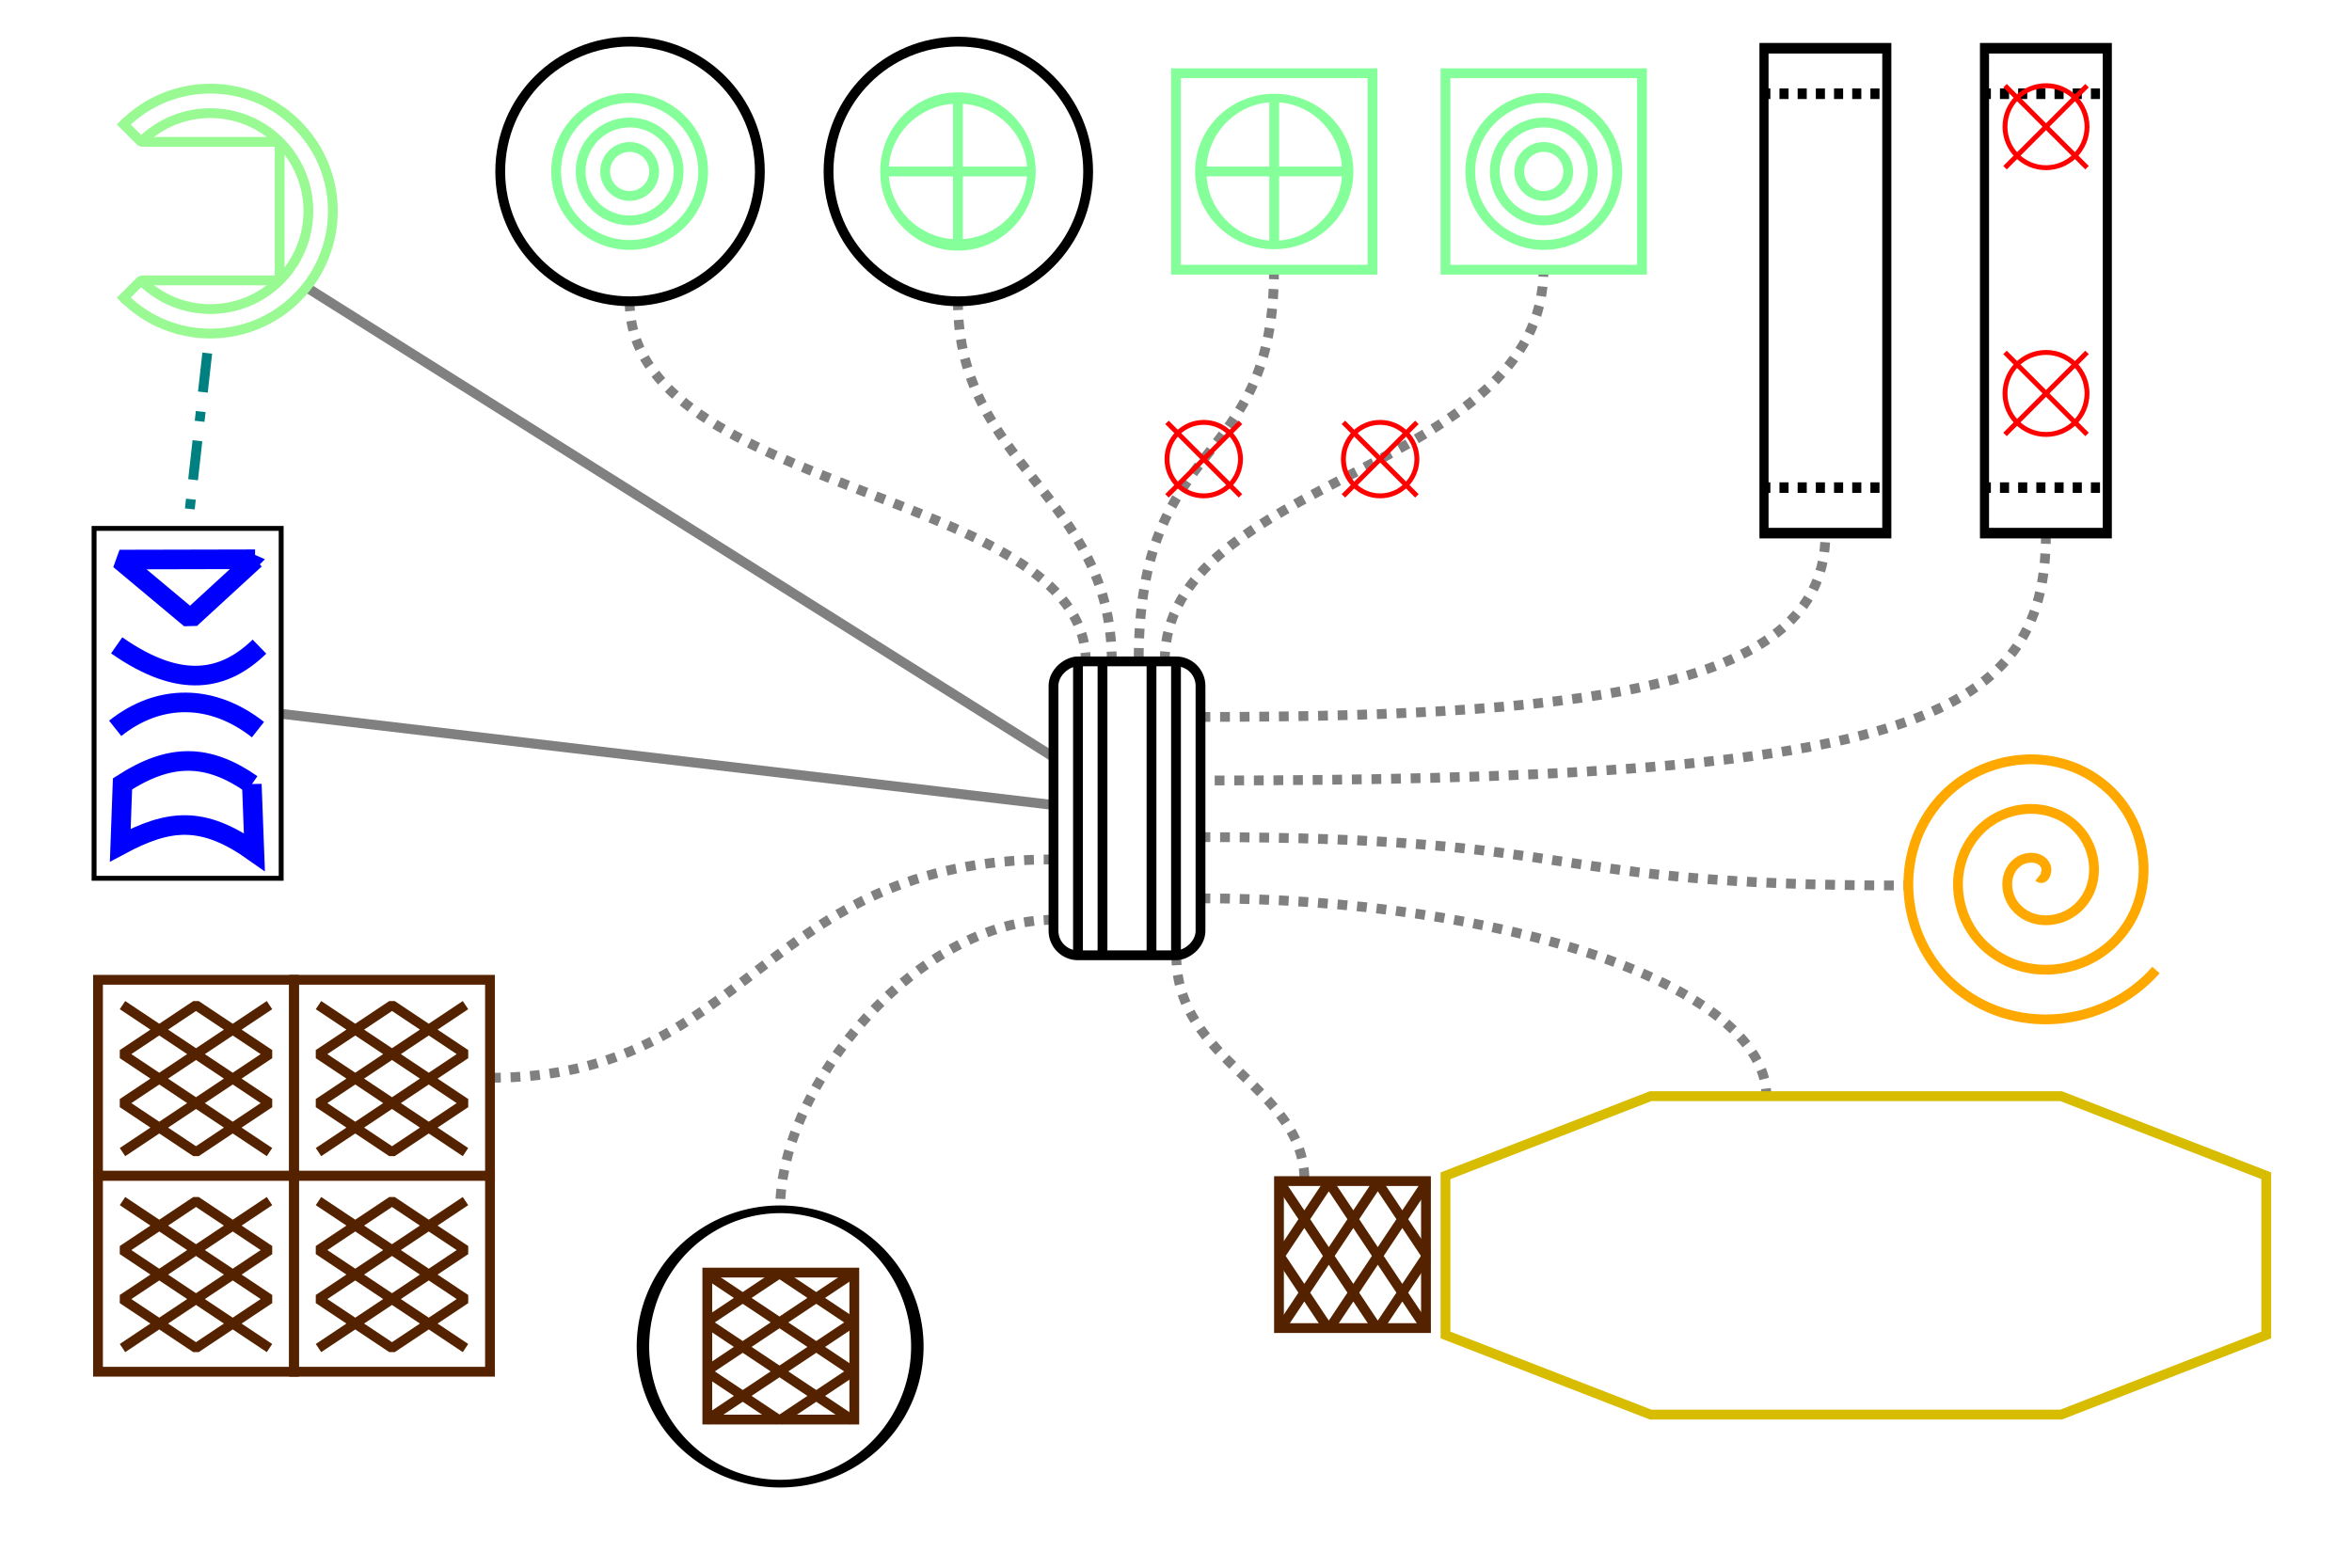 <?xml version="1.0" encoding="UTF-8" standalone="no"?>
<!-- Created with Inkscape (http://www.inkscape.org/) -->

<svg
   xmlns:dc="http://purl.org/dc/elements/1.1/"
   xmlns:cc="http://creativecommons.org/ns#"
   xmlns:rdf="http://www.w3.org/1999/02/22-rdf-syntax-ns#"
   xmlns:svg="http://www.w3.org/2000/svg"
   xmlns="http://www.w3.org/2000/svg"
   xmlns:xlink="http://www.w3.org/1999/xlink"
   xmlns:sodipodi="http://sodipodi.sourceforge.net/DTD/sodipodi-0.dtd"
   xmlns:inkscape="http://www.inkscape.org/namespaces/inkscape"
   width="480"
   height="320"
   id="svg2"
   version="1.1"
   inkscape:version="0.47 r22583"
   sodipodi:docname="itnas125.svg"
   inkscape:export-xdpi="90"
   inkscape:export-ydpi="90"
   inkscape:export-filename="itnas125.png">
  <defs
     id="defs4" />
  <sodipodi:namedview
     id="base"
     pagecolor="#ffffff"
     bordercolor="#666666"
     borderopacity="1.0"
     inkscape:pageopacity="1"
     inkscape:pageshadow="2"
     inkscape:zoom="1.4142136"
     inkscape:cx="151.0773"
     inkscape:cy="127.71683"
     inkscape:document-units="px"
     inkscape:current-layer="layer1"
     showgrid="false"
     inkscape:snap-nodes="true"
     inkscape:snap-global="true"
     inkscape:snap-grids="false"
     showguides="true"
     inkscape:window-width="1280"
     inkscape:window-height="774"
     inkscape:window-x="-4"
     inkscape:window-y="-4"
     inkscape:window-maximized="1"
     inkscape:object-paths="true"
     inkscape:object-nodes="true"
     inkscape:snap-intersection-paths="true"
     inkscape:snap-smooth-nodes="false"
     inkscape:snap-midpoints="true"
     inkscape:snap-bbox="false">
    <inkscape:grid
       empspacing="5"
       visible="true"
       enabled="true"
       snapvisiblegridlinesonly="true"
       type="xygrid"
       id="grid2816" />
  </sodipodi:namedview>
  <g
     inkscape:label="Layer 1"
     inkscape:groupmode="layer"
     id="layer1"
     transform="translate(0,0)">
    <path
       style="fill:none;stroke:#808080;stroke-width:2;stroke-linecap:butt;stroke-linejoin:miter;stroke-opacity:1;color:#000000;stroke-miterlimit:4;stroke-dasharray:2,2;stroke-dashoffset:0;marker:none;visibility:visible;display:inline;overflow:visible;enable-background:accumulate"
       d="m 240.063,195.019 c 0,22.047 26.163,26.55 26.163,46.074"
       id="path3995"
       sodipodi:nodetypes="cc" />
    <path
       style="fill:none;stroke:#808080;stroke-width:2;stroke-linecap:butt;stroke-linejoin:miter;stroke-opacity:1;color:#000000;stroke-miterlimit:4;stroke-dasharray:2,2;stroke-dashoffset:0;marker:none;visibility:visible;display:inline;overflow:visible;enable-background:accumulate"
       d="m 245,183.373 c 61.886,0 115.485,17.827 115.485,40.377"
       id="path3997"
       sodipodi:nodetypes="cc" />
    <path
       sodipodi:nodetypes="cc"
       inkscape:connection-start="#g2975"
       inkscape:connector-type="polyline"
       id="path3980"
       d="m 215,187.75 c -27.3,0 -55.787,33.348 -55.787,59.099"
       style="fill:none;stroke:#808080;stroke-width:2;stroke-linecap:butt;stroke-linejoin:miter;stroke-opacity:1;color:#000000;stroke-miterlimit:4;stroke-dasharray:2, 2;stroke-dashoffset:0;marker:none;visibility:visible;display:inline;overflow:visible;enable-background:accumulate" />
    <path
       style="fill:none;stroke:#808080;stroke-width:2;stroke-linecap:butt;stroke-linejoin:miter;stroke-opacity:1;display:inline;color:#000000;stroke-miterlimit:4;stroke-dasharray:2,2;stroke-dashoffset:0;marker:none;visibility:visible;overflow:visible;enable-background:accumulate"
       d="M 226.894,135 C 226.894,100.993 195.5,95.096 195.5,61.5"
       id="path3958"
       inkscape:connector-type="polyline"
       inkscape:connection-start="#g2975"
       sodipodi:nodetypes="cc" />
    <path
       style="fill:none;stroke:#808080;stroke-width:2;stroke-linecap:butt;stroke-linejoin:miter;stroke-opacity:1;color:#000000;stroke-miterlimit:4;stroke-dasharray:2, 2;stroke-dashoffset:0;marker:none;visibility:visible;display:inline;overflow:visible;enable-background:accumulate"
       d="M 128.5,61.5 C 128.5,101.115 221.586,99.636 221.586,135"
       id="path3960"
       inkscape:connector-type="polyline"
       inkscape:connection-start="#g3200"
       inkscape:connection-end="#g2975"
       sodipodi:nodetypes="cc" />
    <path
       style="fill:none;stroke:#808080;stroke-width:2;stroke-linecap:butt;stroke-linejoin:miter;stroke-opacity:1;color:#000000;stroke-miterlimit:4;stroke-dasharray:2, 2;stroke-dashoffset:0;marker:none;visibility:visible;display:inline;overflow:visible;enable-background:accumulate"
       d="M 215,175.42 C 154.967,175.42 153.502,220 100,220"
       id="path3940"
       inkscape:connector-type="polyline"
       inkscape:connection-start="#g2975"
       sodipodi:nodetypes="cc" />
    <path
       style="color:#000000;fill:none;stroke:#808080;stroke-width:2;stroke-linecap:butt;stroke-linejoin:miter;stroke-miterlimit:4;stroke-opacity:1;stroke-dasharray:none;stroke-dashoffset:0;marker:none;visibility:visible;display:inline;overflow:visible;enable-background:accumulate"
       d="M 62.416,58.575 215,154.526"
       id="path3930"
       inkscape:connector-type="polyline"
       inkscape:connection-start="#g4254"
       inkscape:connection-end="#g2975"
       sodipodi:nodetypes="cc" />
    <path
       style="color:#000000;fill:none;stroke:#808080;stroke-width:2;stroke-linecap:butt;stroke-linejoin:miter;stroke-miterlimit:4;stroke-opacity:1;stroke-dasharray:none;stroke-dashoffset:0;marker:none;visibility:visible;display:inline;overflow:visible;enable-background:accumulate"
       d="M 215,164.323 57.382,145.703"
       id="path3000"
       inkscape:connector-type="polyline"
       inkscape:connection-start="#g2975"
       inkscape:connection-end="#g3061"
       sodipodi:nodetypes="cc" />
    <path
       style="color:#000000;fill:none;stroke:#008080;stroke-width:2;stroke-linecap:butt;stroke-linejoin:miter;stroke-miterlimit:4;stroke-opacity:1;stroke-dasharray:8, 4, 2, 4;stroke-dashoffset:8;marker:none;visibility:visible;display:inline;overflow:visible;enable-background:accumulate"
       d="M 38.29,107.86 42.754,68"
       id="path7919"
       inkscape:connector-type="polyline"
       inkscape:connection-start="#g3061"
       sodipodi:nodetypes="cc" />
    <g
       id="g3061"
       transform="translate(-319.506,-268.685)">
      <g
         transform="matrix(0,1,-1,0,1184.628,249.448)"
         id="g2965-4">
        <path
           sodipodi:nodetypes="cccc"
           id="rect10452-0-5"
           d="m 133.393,813.061 c 0,0 0.063,27.659 0.063,27.659 l 12.075,-14.444 -12.139,-13.215 z"
           style="fill:none;stroke:#0000ff;stroke-width:4;stroke-linecap:butt;stroke-linejoin:bevel;stroke-miterlimit:4;stroke-opacity:1;stroke-dasharray:none" />
        <path
           style="fill:none;stroke:#0000ff;stroke-width:4;stroke-linecap:butt;stroke-linejoin:miter;stroke-miterlimit:4;stroke-opacity:1;stroke-dasharray:none"
           d="m 151.228,812.172 c 6.892,7.099 8.914,16.023 -0.263,29.139"
           id="rect10452-1-7-5"
           sodipodi:nodetypes="cc" />
        <path
           style="fill:none;stroke:#0000ff;stroke-width:4;stroke-linecap:butt;stroke-linejoin:miter;stroke-miterlimit:4;stroke-opacity:1;stroke-dasharray:none"
           d="m 168.172,812.471 c -7.298,9.267 -7.433,20.146 -0.263,29.139"
           id="rect10452-1-4-4-1"
           sodipodi:nodetypes="cc" />
        <path
           sodipodi:nodetypes="ccccc"
           d="m 179.311,813.728 13.844,-0.523 c -7.489,10.551 -6.729,17.422 -1.405,27.371 l -12.512,-0.455 c -6.32,-9.779 -6.161,-17.429 0.074,-26.393 z"
           style="fill:none;stroke:#0000ff;stroke-width:4;stroke-linecap:butt;stroke-linejoin:miter;stroke-miterlimit:4;stroke-opacity:1;stroke-dasharray:none"
           id="rect10452-1-8-0-7" />
      </g>
      <rect
         y="376.545"
         x="338.704"
         height="71.418"
         width="38.184"
         id="rect2850"
         style="color:#000000;fill:none;stroke:#000000;stroke-width:1;stroke-linecap:butt;stroke-linejoin:miter;stroke-miterlimit:4;stroke-opacity:1;stroke-dasharray:none;stroke-dashoffset:0;marker:none;visibility:visible;display:inline;overflow:visible;enable-background:accumulate" />
    </g>
    <g
       id="g4254"
       transform="matrix(-0.707,-0.707,0.707,-0.707,567.982,642.176)"
       style="stroke:#99fa94;stroke-opacity:1">
      <path
         sodipodi:open="true"
         sodipodi:end="4.712389"
         sodipodi:start="0"
         sodipodi:type="arc"
         style="color:#000000;fill:none;stroke:#99fa94;stroke-width:1.6;stroke-linecap:butt;stroke-linejoin:miter;stroke-miterlimit:4;stroke-opacity:1;stroke-dasharray:none;stroke-dashoffset:0;marker:none;visibility:visible;display:inline;overflow:visible;enable-background:accumulate"
         id="path4242"
         sodipodi:cx="770"
         sodipodi:cy="27.362183"
         sodipodi:rx="20"
         sodipodi:ry="20"
         d="m 790,27.362 c 0,11.046 -8.954,20 -20,20 -11.046,0 -20,-8.954 -20,-20 0,-11.046 8.954,-20 20,-20 0,0 0,0 0,0"
         transform="matrix(1.25,0,0,1.25,-167.5,18.159)" />
      <path
         sodipodi:open="true"
         sodipodi:end="4.712389"
         sodipodi:start="0"
         transform="translate(25,25)"
         d="m 790,27.362 c 0,11.046 -8.954,20 -20,20 -11.046,0 -20,-8.954 -20,-20 0,-11.046 8.954,-20 20,-20 0,0 0,0 0,0"
         sodipodi:ry="20"
         sodipodi:rx="20"
         sodipodi:cy="27.362183"
         sodipodi:cx="770"
         id="path4219"
         style="color:#000000;fill:none;stroke:#99fa94;stroke-width:2;stroke-linecap:butt;stroke-linejoin:miter;stroke-miterlimit:4;stroke-opacity:1;stroke-dasharray:none;stroke-dashoffset:0;marker:none;visibility:visible;display:inline;overflow:visible;enable-background:accumulate"
         sodipodi:type="arc" />
      <path
         id="path4244"
         d="m 820,52.362 -5,0 -20,20 -20,-20 20,-20 0,-5"
         style="color:#000000;fill:none;stroke:#99fa94;stroke-width:2;stroke-linecap:square;stroke-linejoin:bevel;stroke-miterlimit:4;stroke-opacity:1;stroke-dasharray:none;stroke-dashoffset:0;marker:none;visibility:visible;display:inline;overflow:visible;enable-background:accumulate" />
    </g>
    <path
       style="fill:none;stroke:#808080;stroke-width:2;stroke-linecap:butt;stroke-linejoin:miter;stroke-miterlimit:4;stroke-opacity:1;stroke-dasharray:2,2;stroke-dashoffset:0"
       d="m 245,146.347 c 85.434,0 127.531,-7.438 127.531,-37.348"
       id="path4021"
       sodipodi:nodetypes="cc" />
    <path
       style="fill:none;stroke:#808080;stroke-width:2;stroke-linecap:butt;stroke-linejoin:miter;stroke-miterlimit:4;stroke-opacity:1;stroke-dasharray:2,2;stroke-dashoffset:0"
       d="m 417.531,109 c 0,38.896 -29.795,50.322 -172.531,50.322"
       id="path2936"
       sodipodi:nodetypes="cc" />
    <path
       style="fill:none;stroke:#808080;stroke-width:2;stroke-linecap:butt;stroke-linejoin:miter;stroke-miterlimit:4;stroke-opacity:1;stroke-dasharray:2, 2;stroke-dashoffset:0"
       d="M 237.702,135 C 237.702,97.292 315,96.739 315,55"
       id="path4017"
       sodipodi:nodetypes="cc" />
    <path
       style="fill:none;stroke:#808080;stroke-width:2;stroke-linecap:butt;stroke-linejoin:miter;stroke-miterlimit:4;stroke-opacity:1;stroke-dasharray:2, 2;stroke-dashoffset:0"
       d="m 260,55 c 0,41.979 -27.614,32.775 -27.614,80"
       id="path3389"
       sodipodi:nodetypes="cc" />
    <g
       id="g3269"
       transform="translate(-1146.312,323.451)">
      <use
         height="320"
         width="480"
         transform="translate(619.919,-402.945)"
         id="use3154"
         xlink:href="#g3142"
         inkscape:tiled-clone-of="#g3142"
         y="0"
         x="0" />
      <use
         height="320"
         width="480"
         id="use3156"
         transform="translate(619.919,-362.945)"
         xlink:href="#g3142"
         inkscape:tiled-clone-of="#g3142"
         y="0"
         x="0" />
      <use
         height="320"
         width="480"
         id="use3158"
         transform="translate(659.919,-402.945)"
         xlink:href="#g3142"
         inkscape:tiled-clone-of="#g3142"
         y="0"
         x="0" />
      <use
         height="320"
         width="480"
         id="use3160"
         transform="translate(659.919,-362.945)"
         xlink:href="#g3142"
         inkscape:tiled-clone-of="#g3142"
         y="0"
         x="0" />
    </g>
    <path
       style="color:#000000;fill:none;stroke:#808080;stroke-width:2;stroke-linecap:butt;stroke-linejoin:miter;stroke-miterlimit:4;stroke-opacity:1;stroke-dasharray:2, 2;stroke-dashoffset:0;marker:none;visibility:visible;display:inline;overflow:visible;enable-background:accumulate"
       d="m 245,170.875 c 81.008,0 66.951,9.881 144.455,9.881"
       id="path2953"
       sodipodi:nodetypes="cc" />
    <g
       id="g3243"
       transform="matrix(0.5,0,0,0.5,-14.753,68.858)">
      <g
         id="g5137-1"
         style="display:inline"
         transform="matrix(2,0,0,2,-0.395,-247.716)">
        <path
           sodipodi:type="arc"
           style="color:#000000;fill:none;stroke:#85ff99;stroke-width:2.667;stroke-linecap:butt;stroke-linejoin:miter;stroke-miterlimit:4;stroke-opacity:1;stroke-dasharray:none;stroke-dashoffset:0;marker:none;visibility:visible;display:inline;overflow:visible;enable-background:accumulate"
           id="path4662-7"
           sodipodi:cx="329.5"
           sodipodi:cy="90"
           sodipodi:rx="20"
           sodipodi:ry="20"
           d="m 349.5,90 c 0,11.046 -8.954,20 -20,20 -11.046,0 -20,-8.954 -20,-20 0,-11.046 8.954,-20 20,-20 11.046,0 20,8.954 20,20 z"
           transform="matrix(0.75,0,0,0.75,82.875,22.5)" />
        <path
           sodipodi:type="arc"
           style="color:#000000;fill:none;stroke:#85ff99;stroke-width:4;stroke-linecap:butt;stroke-linejoin:miter;stroke-miterlimit:4;stroke-opacity:1;stroke-dasharray:none;stroke-dashoffset:0;marker:none;visibility:visible;display:inline;overflow:visible;enable-background:accumulate"
           id="path4666-4"
           sodipodi:cx="330"
           sodipodi:cy="90"
           sodipodi:rx="10"
           sodipodi:ry="10"
           d="m 340,90 c 0,5.523 -4.477,10 -10,10 -5.523,0 -10,-4.477 -10,-10 0,-5.523 4.477,-10 10,-10 5.523,0 10,4.477 10,10 z"
           transform="matrix(0.5,0,0,0.5,165,45)" />
        <path
           sodipodi:type="arc"
           style="color:#000000;fill:none;stroke:#85ff99;stroke-width:2;stroke-linecap:butt;stroke-linejoin:miter;stroke-miterlimit:4;stroke-opacity:1;stroke-dasharray:none;stroke-dashoffset:0;marker:none;visibility:visible;display:inline;overflow:visible;enable-background:accumulate"
           id="path4666-3-0"
           sodipodi:cx="330"
           sodipodi:cy="90"
           sodipodi:rx="10"
           sodipodi:ry="10"
           d="m 340,90 c 0,5.523 -4.477,10 -10,10 -5.523,0 -10,-4.477 -10,-10 0,-5.523 4.477,-10 10,-10 5.523,0 10,4.477 10,10 z" />
      </g>
      <rect
         y="-107.816"
         x="619.505"
         height="80.2"
         width="80.2"
         id="rect3922"
         style="color:#000000;fill:none;stroke:#85ff99;stroke-width:4;stroke-linecap:butt;stroke-linejoin:miter;stroke-miterlimit:4;stroke-opacity:1;stroke-dasharray:none;stroke-dashoffset:0;marker:none;visibility:visible;display:inline;overflow:visible;enable-background:accumulate" />
    </g>
    <g
       id="g3236"
       transform="matrix(0.5,0,0,0.5,-69.753,-4.858)">
      <g
         id="g5128-9"
         style="display:inline"
         transform="matrix(2,0,0,2,-80.395,-100.284)">
        <path
           sodipodi:type="arc"
           style="color:#000000;fill:none;stroke:#85ff99;stroke-width:2.309;stroke-linecap:butt;stroke-linejoin:miter;stroke-miterlimit:4;stroke-opacity:1;stroke-dasharray:none;stroke-dashoffset:0;marker:none;visibility:visible;display:inline;overflow:visible;enable-background:accumulate"
           id="path4662-6-4"
           sodipodi:cx="329.5"
           sodipodi:cy="90"
           sodipodi:rx="15"
           sodipodi:ry="20"
           d="m 344.5,90 c 0,11.046 -6.716,20 -15,20 -8.284,0 -15,-8.954 -15,-20 0,-11.046 6.716,-20 15,-20 8.284,0 15,8.954 15,20 z"
           transform="matrix(1,0,0,0.75,40.5,22.5)" />
        <path
           style="fill:none;stroke:#85ff99;stroke-width:2;stroke-linecap:butt;stroke-linejoin:miter;stroke-miterlimit:4;stroke-opacity:1;stroke-dasharray:none"
           d="m 355,90 30,0"
           id="path4701-8"
           sodipodi:nodetypes="cc" />
        <path
           style="fill:none;stroke:#85ff99;stroke-width:2;stroke-linecap:butt;stroke-linejoin:miter;stroke-miterlimit:4;stroke-opacity:1;stroke-dasharray:none"
           d="m 370,75 0,30"
           id="path4703-8"
           sodipodi:nodetypes="cc" />
      </g>
      <rect
         style="color:#000000;fill:none;stroke:#85ff99;stroke-width:4;stroke-linecap:butt;stroke-linejoin:miter;stroke-miterlimit:4;stroke-opacity:1;stroke-dasharray:none;stroke-dashoffset:0;marker:none;visibility:visible;display:inline;overflow:visible;enable-background:accumulate"
         id="rect3935"
         width="80.2"
         height="80.2"
         x="619.505"
         y="39.616" />
    </g>
    <g
       id="g3200"
       transform="matrix(0,-1,1,0,-287.288,802.221)">
      <path
         transform="matrix(1.047,0,0,-1.051,563.815,705.369)"
         d="m 219.588,275.452 c 0,13.921 -11.332,25.207 -25.311,25.207 -13.979,0 -25.311,-11.286 -25.311,-25.207 0,-13.921 11.332,-25.207 25.311,-25.207 13.979,0 25.311,11.286 25.311,25.207 z"
         sodipodi:ry="25.207108"
         sodipodi:rx="25.310659"
         sodipodi:cy="275.45227"
         sodipodi:cx="194.27759"
         id="path3854"
         style="color:#000000;fill:none;stroke:#000000;stroke-width:1.906;stroke-linecap:butt;stroke-linejoin:miter;stroke-miterlimit:4;stroke-opacity:1;stroke-dasharray:none;stroke-dashoffset:0;marker:none;visibility:visible;display:inline;overflow:visible;enable-background:accumulate"
         sodipodi:type="arc" />
      <g
         id="g5137-3"
         style="display:inline"
         transform="translate(437.221,325.788)">
        <path
           sodipodi:type="arc"
           style="color:#000000;fill:none;stroke:#85ff99;stroke-width:2.667;stroke-linecap:butt;stroke-linejoin:miter;stroke-miterlimit:4;stroke-opacity:1;stroke-dasharray:none;stroke-dashoffset:0;marker:none;visibility:visible;display:inline;overflow:visible;enable-background:accumulate"
           id="path4662-4"
           sodipodi:cx="329.5"
           sodipodi:cy="90"
           sodipodi:rx="20"
           sodipodi:ry="20"
           d="m 349.5,90 c 0,11.046 -8.954,20 -20,20 -11.046,0 -20,-8.954 -20,-20 0,-11.046 8.954,-20 20,-20 11.046,0 20,8.954 20,20 z"
           transform="matrix(0.75,0,0,0.75,82.875,22.5)" />
        <path
           sodipodi:type="arc"
           style="color:#000000;fill:none;stroke:#85ff99;stroke-width:4;stroke-linecap:butt;stroke-linejoin:miter;stroke-miterlimit:4;stroke-opacity:1;stroke-dasharray:none;stroke-dashoffset:0;marker:none;visibility:visible;display:inline;overflow:visible;enable-background:accumulate"
           id="path4666-1"
           sodipodi:cx="330"
           sodipodi:cy="90"
           sodipodi:rx="10"
           sodipodi:ry="10"
           d="m 340,90 c 0,5.523 -4.477,10 -10,10 -5.523,0 -10,-4.477 -10,-10 0,-5.523 4.477,-10 10,-10 5.523,0 10,4.477 10,10 z"
           transform="matrix(0.5,0,0,0.5,165,45)" />
        <path
           sodipodi:type="arc"
           style="color:#000000;fill:none;stroke:#85ff99;stroke-width:2;stroke-linecap:butt;stroke-linejoin:miter;stroke-miterlimit:4;stroke-opacity:1;stroke-dasharray:none;stroke-dashoffset:0;marker:none;visibility:visible;display:inline;overflow:visible;enable-background:accumulate"
           id="path4666-3-1"
           sodipodi:cx="330"
           sodipodi:cy="90"
           sodipodi:rx="10"
           sodipodi:ry="10"
           d="m 340,90 c 0,5.523 -4.477,10 -10,10 -5.523,0 -10,-4.477 -10,-10 0,-5.523 4.477,-10 10,-10 5.523,0 10,4.477 10,10 z" />
      </g>
    </g>
    <g
       id="g3207"
       transform="matrix(0,-1,1,0,-219.362,1491.784)">
      <path
         transform="matrix(1.047,0,0,-1.051,1253.377,704.442)"
         d="m 219.588,275.452 c 0,13.921 -11.332,25.207 -25.311,25.207 -13.979,0 -25.311,-11.286 -25.311,-25.207 0,-13.921 11.332,-25.207 25.311,-25.207 13.979,0 25.311,11.286 25.311,25.207 z"
         sodipodi:ry="25.207108"
         sodipodi:rx="25.310659"
         sodipodi:cy="275.45227"
         sodipodi:cx="194.27759"
         id="path3854-1"
         style="color:#000000;fill:none;stroke:#000000;stroke-width:1.906;stroke-linecap:butt;stroke-linejoin:miter;stroke-miterlimit:4;stroke-opacity:1;stroke-dasharray:none;stroke-dashoffset:0;marker:none;visibility:visible;display:inline;overflow:visible;enable-background:accumulate"
         sodipodi:type="arc" />
      <g
         id="g5128-9-4"
         style="display:inline"
         transform="translate(1086.784,324.862)">
        <path
           sodipodi:type="arc"
           style="color:#000000;fill:none;stroke:#85ff99;stroke-width:2.309;stroke-linecap:butt;stroke-linejoin:miter;stroke-miterlimit:4;stroke-opacity:1;stroke-dasharray:none;stroke-dashoffset:0;marker:none;visibility:visible;display:inline;overflow:visible;enable-background:accumulate"
           id="path4662-6-4-8"
           sodipodi:cx="329.5"
           sodipodi:cy="90"
           sodipodi:rx="15"
           sodipodi:ry="20"
           d="m 344.5,90 c 0,11.046 -6.716,20 -15,20 -8.284,0 -15,-8.954 -15,-20 0,-11.046 6.716,-20 15,-20 8.284,0 15,8.954 15,20 z"
           transform="matrix(1,0,0,0.75,40.5,22.5)" />
        <path
           style="fill:none;stroke:#85ff99;stroke-width:2;stroke-linecap:butt;stroke-linejoin:miter;stroke-miterlimit:4;stroke-opacity:1;stroke-dasharray:none"
           d="m 355,90 30,0"
           id="path4701-8-8"
           sodipodi:nodetypes="cc" />
        <path
           style="fill:none;stroke:#85ff99;stroke-width:2;stroke-linecap:butt;stroke-linejoin:miter;stroke-miterlimit:4;stroke-opacity:1;stroke-dasharray:none"
           d="m 370,75 0,30"
           id="path4703-8-2"
           sodipodi:nodetypes="cc" />
      </g>
    </g>
    <g
       id="g3257"
       transform="matrix(-1,0,0,1,1564.846,-337.37)">
      <g
         transform="matrix(1,0,0,1.161,-378.216,-276.806)"
         id="g4105">
        <rect
           style="color:#000000;fill:none;stroke:#000000;stroke-width:1.856;stroke-linecap:butt;stroke-linejoin:miter;stroke-miterlimit:4;stroke-opacity:1;stroke-dasharray:none;stroke-dashoffset:0;marker:none;visibility:visible;display:inline;overflow:visible;enable-background:accumulate"
           id="rect4095"
           width="25.062"
           height="85.25"
           x="1513"
           y="537.487" />
        <path
           style="color:#000000;fill:none;stroke:#000000;stroke-width:1.856;stroke-linecap:butt;stroke-linejoin:miter;stroke-miterlimit:4;stroke-opacity:1;stroke-dasharray:1.856, 1.856;stroke-dashoffset:0.557;marker:none;visibility:visible;display:inline;overflow:visible;enable-background:accumulate"
           d="m 1538.062,614.737 -25.062,0"
           id="path4103" />
        <path
           style="color:#000000;fill:none;stroke:#000000;stroke-width:1.856;stroke-linecap:butt;stroke-linejoin:miter;stroke-miterlimit:4;stroke-opacity:1;stroke-dasharray:1.856, 1.856;stroke-dashoffset:0.557;marker:none;visibility:visible;display:inline;overflow:visible;enable-background:accumulate"
           d="m 1538.062,545.487 -25.062,0"
           id="rect4098" />
      </g>
      <g
         transform="matrix(0.558,0,0,0.558,921.301,-104.017)"
         id="g3638-5">
        <path
           id="path3633-2"
           style="fill:none;stroke:#ff0000;stroke-width:1.792;stroke-linecap:butt;stroke-linejoin:miter;stroke-miterlimit:4;stroke-opacity:1;stroke-dasharray:none"
           d="m 420,822.362 -30,30 m 0,-30 30,30" />
        <path
           sodipodi:type="arc"
           style="color:#000000;fill:none;stroke:#ff0000;stroke-width:1.792;stroke-linecap:butt;stroke-linejoin:miter;stroke-miterlimit:4;stroke-opacity:1;stroke-dasharray:none;stroke-dashoffset:0;marker:none;visibility:visible;display:inline;overflow:visible;enable-background:accumulate"
           id="path3636-7"
           sodipodi:cx="405"
           sodipodi:cy="105"
           sodipodi:rx="15"
           sodipodi:ry="15"
           d="m 420,105 c 0,8.284 -6.716,15 -15,15 -8.284,0 -15,-6.716 -15,-15 0,-8.284 6.716,-15 15,-15 8.284,0 15,6.716 15,15 z"
           transform="translate(0,732.362)" />
      </g>
      <g
         id="g4153"
         transform="matrix(0.558,0,0,0.558,921.301,-49.569)">
        <path
           d="m 420,822.362 -30,30 m 0,-30 30,30"
           style="fill:none;stroke:#ff0000;stroke-width:1.792;stroke-linecap:butt;stroke-linejoin:miter;stroke-miterlimit:4;stroke-opacity:1;stroke-dasharray:none"
           id="path4155" />
        <path
           transform="translate(0,732.362)"
           d="m 420,105 c 0,8.284 -6.716,15 -15,15 -8.284,0 -15,-6.716 -15,-15 0,-8.284 6.716,-15 15,-15 8.284,0 15,6.716 15,15 z"
           sodipodi:ry="15"
           sodipodi:rx="15"
           sodipodi:cy="105"
           sodipodi:cx="405"
           id="path4157"
           style="color:#000000;fill:none;stroke:#ff0000;stroke-width:1.792;stroke-linecap:butt;stroke-linejoin:miter;stroke-miterlimit:4;stroke-opacity:1;stroke-dasharray:none;stroke-dashoffset:0;marker:none;visibility:visible;display:inline;overflow:visible;enable-background:accumulate"
           sodipodi:type="arc" />
      </g>
    </g>
    <g
       id="g3250"
       transform="matrix(-1,0,0,1,1529.117,29.035)">
      <g
         transform="matrix(1,0,0,1.161,-368.946,-643.211)"
         id="g4105-1">
        <rect
           style="color:#000000;fill:none;stroke:#000000;stroke-width:1.856;stroke-linecap:butt;stroke-linejoin:miter;stroke-miterlimit:4;stroke-opacity:1;stroke-dasharray:none;stroke-dashoffset:0;marker:none;visibility:visible;display:inline;overflow:visible;enable-background:accumulate"
           id="rect4095-5"
           width="25.062"
           height="85.25"
           x="1513"
           y="537.487" />
        <path
           style="color:#000000;fill:none;stroke:#000000;stroke-width:1.856;stroke-linecap:butt;stroke-linejoin:miter;stroke-miterlimit:4;stroke-opacity:1;stroke-dasharray:1.856, 1.856;stroke-dashoffset:0.557;marker:none;visibility:visible;display:inline;overflow:visible;enable-background:accumulate"
           d="m 1538.062,614.737 -25.062,0"
           id="path4103-2" />
        <path
           style="color:#000000;fill:none;stroke:#000000;stroke-width:1.856;stroke-linecap:butt;stroke-linejoin:miter;stroke-miterlimit:4;stroke-opacity:1;stroke-dasharray:1.856, 1.856;stroke-dashoffset:0.557;marker:none;visibility:visible;display:inline;overflow:visible;enable-background:accumulate"
           d="m 1538.062,545.487 -25.062,0"
           id="rect4098-7" />
      </g>
    </g>
    <path
       style="color:#000000;fill:none;stroke:#d8bc00;stroke-width:2;stroke-linecap:butt;stroke-linejoin:miter;stroke-miterlimit:4;stroke-opacity:1;stroke-dasharray:none;stroke-dashoffset:0;marker:none;visibility:visible;display:inline;overflow:visible;enable-background:accumulate"
       d="m 462.5,240 -41.875,-16.25 -83.75,0 L 295,240 l 0,32.5 41.875,16.25 83.75,0 L 462.5,272.5 l 0,-32.5 z"
       id="path2952-7"
       sodipodi:nodetypes="ccccccccc" />
    <g
       style="stroke-width:2;stroke-miterlimit:4;stroke-dasharray:none"
       transform="matrix(0,-1,1,0,155.823,2000.364)"
       id="g4223-0">
      <rect
         y="105.194"
         x="1729.271"
         height="30"
         width="30"
         id="rect3325-4"
         style="color:#000000;fill:none;stroke:#552200;stroke-width:2;stroke-linecap:butt;stroke-linejoin:miter;stroke-miterlimit:4;stroke-opacity:1;stroke-dasharray:none;stroke-dashoffset:0;marker:none;visibility:visible;display:inline;overflow:visible;enable-background:accumulate" />
      <path
         sodipodi:nodetypes="ccccccccccccccc"
         d="m 1759,135.362 -15,-10 15,-10 -15,-10 -15,10 15,10 -15,10 m 0,-30 15,10 -15,10 15,10 m 0,0 15,-10 -15,-10 15,-10"
         style="fill:none;stroke:#552200;stroke-width:2;stroke-linecap:butt;stroke-linejoin:bevel;stroke-miterlimit:4;stroke-opacity:1;stroke-dasharray:none"
         id="path4333-9-8-2-0" />
    </g>
    <g
       id="g3638"
       transform="matrix(0,0.5,0.5,0,-137.018,-108.784)"
       style="stroke-width:4;stroke-miterlimit:4;stroke-dasharray:none">
      <path
         d="m 420,822.362 -30,30 m 0,-30 30,30"
         style="fill:none;stroke:#ff0000;stroke-width:2;stroke-linecap:butt;stroke-linejoin:miter;stroke-miterlimit:4;stroke-opacity:1;stroke-dasharray:none"
         id="path3633" />
      <path
         transform="translate(0,732.362)"
         d="m 420,105 c 0,8.284 -6.716,15 -15,15 -8.284,0 -15,-6.716 -15,-15 0,-8.284 6.716,-15 15,-15 8.284,0 15,6.716 15,15 z"
         sodipodi:ry="15"
         sodipodi:rx="15"
         sodipodi:cy="105"
         sodipodi:cx="405"
         id="path3636"
         style="color:#000000;fill:none;stroke:#ff0000;stroke-width:2;stroke-linecap:butt;stroke-linejoin:miter;stroke-miterlimit:4;stroke-opacity:1;stroke-dasharray:none;stroke-dashoffset:0;marker:none;visibility:visible;display:inline;overflow:visible;enable-background:accumulate"
         sodipodi:type="arc" />
    </g>
    <g
       style="stroke-width:4;stroke-miterlimit:4;stroke-dasharray:none"
       transform="matrix(0,0.5,0.5,0,-173.019,-108.784)"
       id="g4236">
      <path
         id="path4238"
         style="fill:none;stroke:#ff0000;stroke-width:2;stroke-linecap:butt;stroke-linejoin:miter;stroke-miterlimit:4;stroke-opacity:1;stroke-dasharray:none"
         d="m 420,822.362 -30,30 m 0,-30 30,30" />
      <path
         sodipodi:type="arc"
         style="color:#000000;fill:none;stroke:#ff0000;stroke-width:2;stroke-linecap:butt;stroke-linejoin:miter;stroke-miterlimit:4;stroke-opacity:1;stroke-dasharray:none;stroke-dashoffset:0;marker:none;visibility:visible;display:inline;overflow:visible;enable-background:accumulate"
         id="path4240"
         sodipodi:cx="405"
         sodipodi:cy="105"
         sodipodi:rx="15"
         sodipodi:ry="15"
         d="m 420,105 c 0,8.284 -6.716,15 -15,15 -8.284,0 -15,-6.716 -15,-15 0,-8.284 6.716,-15 15,-15 8.284,0 15,6.716 15,15 z"
         transform="translate(0,732.362)" />
    </g>
    <path
       sodipodi:type="spiral"
       style="fill:none;stroke:#ffa900;stroke-width:2;stroke-linecap:butt;stroke-linejoin:miter;stroke-miterlimit:4;stroke-opacity:1;stroke-dasharray:none"
       id="path3775-1"
       sodipodi:cx="62.5"
       sodipodi:cy="257.5"
       sodipodi:expansion="1"
       sodipodi:revolution="3"
       sodipodi:radius="30.610456"
       sodipodi:argument="-17.948399"
       sodipodi:t0="0"
       d="m 62.5,257.5 c 0.953,1.203 -1.152,1.878 -2,1.583 -2.298,-0.798 -2.326,-3.863 -1.167,-5.583 2.073,-3.077 6.513,-2.949 9.167,-0.75 3.894,3.227 3.595,9.201 0.333,12.75 -4.348,4.73 -11.902,4.252 -16.333,-0.083 -5.576,-5.456 -4.914,-14.61 0.5,-19.917 6.557,-6.427 17.322,-5.579 23.5,0.917 7.281,7.655 6.246,20.036 -1.333,27.083 -8.751,8.137 -22.751,6.915 -30.667,-1.75 -8.994,-9.845 -7.584,-25.468 2.167,-34.25 10.939,-9.853 28.185,-8.254 37.833,2.583 10.712,12.031 8.924,30.903 -3,41.417"
       transform="matrix(0,1,1,0,158.5,116.5)" />
    <g
       transform="translate(359.393,14.662)"
       id="g3142"
       inkscape:tile-cx="207"
       inkscape:tile-cy="284.832"
       inkscape:tile-w="40"
       inkscape:tile-h="40"
       inkscape:tile-x0="187"
       inkscape:tile-y0="264.832">
      <rect
         y="264.832"
         x="187"
         height="40"
         width="40"
         id="rect3325-6"
         style="color:#000000;fill:none;stroke:#552200;stroke-width:2;stroke-linecap:butt;stroke-linejoin:miter;stroke-miterlimit:4;stroke-opacity:1;stroke-dasharray:none;stroke-dashoffset:0;marker:none;visibility:visible;display:inline;overflow:visible;enable-background:accumulate" />
      <path
         sodipodi:nodetypes="cccccccccccccc"
         d="m 222,270 -15,10 15,10 -15,10 -15,-10 15,-10 -15,-10 m 30,30 -15,-10 15,-10 -15,-10 -15,10 15,10 -15,10"
         style="fill:none;stroke:#552200;stroke-width:2;stroke-linecap:butt;stroke-linejoin:bevel;stroke-miterlimit:4;stroke-opacity:1;stroke-dasharray:none"
         id="path4333-9-8-2-1" />
    </g>
    <g
       transform="matrix(0,-0.5,0.5,0,138.819,1125)"
       id="g2975">
      <rect
         style="color:#000000;fill:none;stroke:#000000;stroke-width:4;stroke-linecap:butt;stroke-linejoin:miter;stroke-miterlimit:4;stroke-opacity:1;stroke-dasharray:none;stroke-dashoffset:0;marker:none;visibility:visible;display:inline;overflow:visible;enable-background:accumulate"
         id="rect2977"
         width="120"
         height="60"
         x="1860"
         y="152.362"
         rx="10"
         ry="10" />
      <path
         sodipodi:nodetypes="cccc"
         id="path2979"
         d="m 1980,202.362 -120,0 m 0,-40 120,0"
         style="color:#000000;fill:none;stroke:#000000;stroke-width:4;stroke-linecap:butt;stroke-linejoin:miter;stroke-miterlimit:4;stroke-opacity:1;stroke-dashoffset:0;marker:none;visibility:visible;display:inline;overflow:visible;enable-background:accumulate" />
      <path
         sodipodi:nodetypes="cccc"
         id="path2981"
         d="m 1980,192.362 -120,0 m 0,-20 120,0"
         style="color:#000000;fill:none;stroke:#000000;stroke-width:4;stroke-linecap:butt;stroke-linejoin:miter;stroke-miterlimit:4;stroke-opacity:1;stroke-dashoffset:0;marker:none;visibility:visible;display:inline;overflow:visible;enable-background:accumulate" />
    </g>
    <path
       sodipodi:type="arc"
       style="color:#000000;fill:none;stroke:#000000;stroke-width:2.544;stroke-linecap:butt;stroke-linejoin:miter;stroke-miterlimit:4;stroke-opacity:1;stroke-dasharray:none;stroke-dashoffset:0;marker:none;visibility:visible;display:inline;overflow:visible;enable-background:accumulate"
       id="path2834"
       sodipodi:cx="165"
       sodipodi:cy="112"
       sodipodi:rx="28"
       sodipodi:ry="45.304951"
       d="m 193,112 a 28,45.305 0 1 1 -56,0 28,45.305 0 1 1 56,0 z"
       transform="matrix(1,0,0,0.618,-5.787,205.629)" />
    <g
       transform="translate(-1584.922,154.571)"
       id="g4223">
      <rect
         y="105.194"
         x="1729.271"
         height="30"
         width="30"
         id="rect3325"
         style="color:#000000;fill:none;stroke:#552200;stroke-width:2;stroke-linecap:butt;stroke-linejoin:miter;stroke-miterlimit:4;stroke-opacity:1;stroke-dasharray:none;stroke-dashoffset:0;marker:none;visibility:visible;display:inline;overflow:visible;enable-background:accumulate" />
      <path
         sodipodi:nodetypes="ccccccccccccccc"
         d="m 1759,135.362 -15,-10 15,-10 -15,-10 -15,10 15,10 -15,10 m 0,-30 15,10 -15,10 15,10 m 0,0 15,-10 -15,-10 15,-10"
         style="fill:none;stroke:#552200;stroke-width:2;stroke-linecap:butt;stroke-linejoin:bevel;stroke-miterlimit:4;stroke-opacity:1;stroke-dasharray:none"
         id="path4333-9-8-2" />
    </g>
  </g>
</svg>
